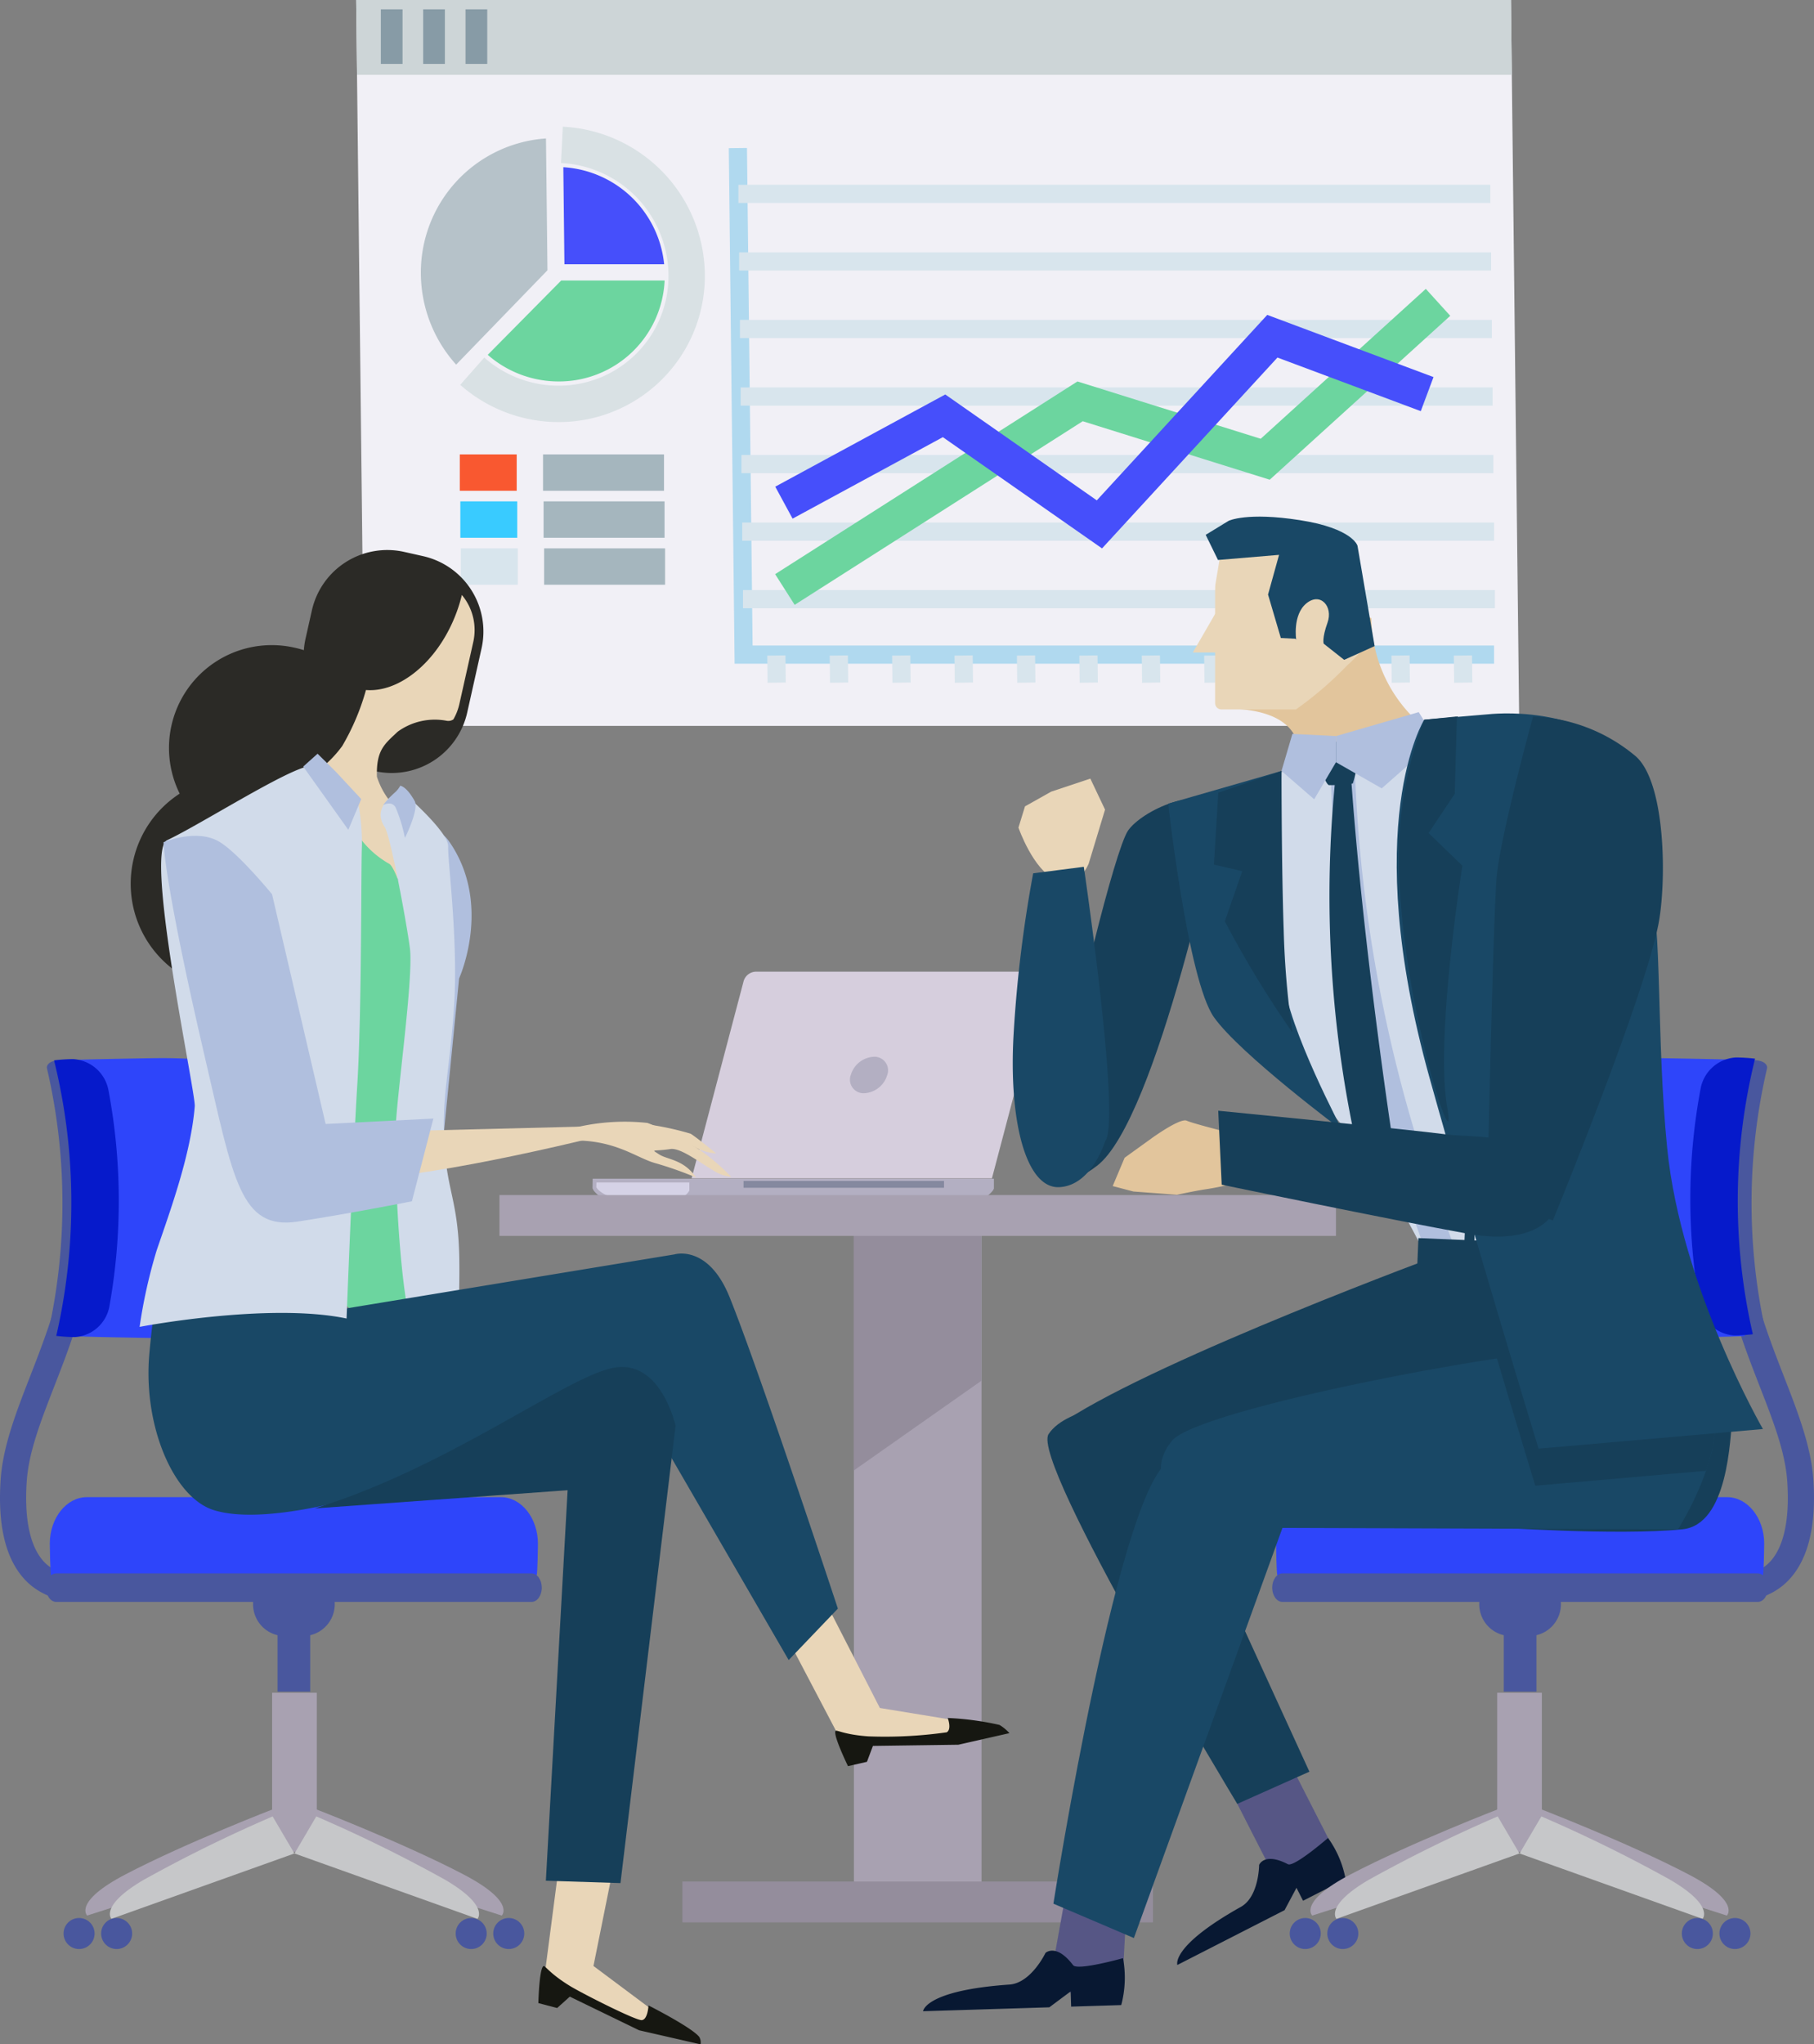 <svg xmlns="http://www.w3.org/2000/svg" width="152.1" height="171.355" viewBox="0 0 152.1 171.355">
  <rect x="0" y="0" width="152.1" height="171.355" fill="#808080" stroke="none"/>
  <g id="Grupo_1368" data-name="Grupo 1368" transform="translate(0)">
    <g id="Grupo_1346" data-name="Grupo 1346" transform="translate(49.681 81.445)">
      <path id="Trazado_2659" data-name="Trazado 2659" d="M2367.668,2340.65c0-.009-.01-.018-.014-.026l.014-.812h33.642v.812a.042.042,0,0,1,0,.026l-.086.152a2.21,2.21,0,0,1-2.1.831h-29.277a2.211,2.211,0,0,1-2.1-.831Z" transform="translate(-2367.654 -2322.461)" fill="#b3afc2"/>
      <path id="Trazado_2660" data-name="Trazado 2660" d="M2375.967,2340.979s.006.014,0,.022l-.082.123a1.366,1.366,0,0,1-.493.415h-5.115a2.33,2.33,0,0,1-2.016-.672l-.082-.123a.251.251,0,0,1-.014-.021l.008-.4h7.794Z" transform="translate(-2367.846 -2322.652)" fill="#d5d2e6"/>
      <g id="Grupo_1344" data-name="Grupo 1344" transform="translate(12.663 17.539)">
        <rect id="Rectángulo_2252" data-name="Rectángulo 2252" width="16.811" height="0.574" fill="#85899f"/>
      </g>
      <g id="Grupo_1345" data-name="Grupo 1345" transform="translate(8.308 0)">
        <path id="Trazado_2661" data-name="Trazado 2661" d="M2380.952,2329.362l4.363-16.532a1.1,1.1,0,0,1,1-.789h23.6a.587.587,0,0,1,.581.789l-4.361,16.532Z" transform="translate(-2380.952 -2312.041)" fill="#d6cedd"/>
        <path id="Trazado_2662" data-name="Trazado 2662" d="M2402.283,2324.984a1.138,1.138,0,0,0,1.125,1.528,2.127,2.127,0,0,0,1.932-1.528,1.138,1.138,0,0,0-1.126-1.528A2.126,2.126,0,0,0,2402.283,2324.984Z" transform="translate(-2388.936 -2316.324)" fill="#b3afc2"/>
      </g>
    </g>
    <g id="Grupo_1358" data-name="Grupo 1358" transform="translate(29.864 0)">
      <g id="Grupo_1348" data-name="Grupo 1348">
        <path id="Trazado_2663" data-name="Trazado 2663" d="M4832.407,1145.152h-96.828l.689,60.843H4833.1Z" transform="translate(-4735.579 -1145.152)" fill="#f1f0f6"/>
        <path id="Trazado_2664" data-name="Trazado 2664" d="M4832.478,1151.423H4735.65l-.071-6.271h96.828Z" transform="translate(-4735.579 -1145.152)" fill="#cdd5d7"/>
        <line id="Línea_145" data-name="Línea 145" x2="1.821" transform="translate(2.068 3.07)" fill="none" stroke="#879ba6" stroke-width="4.574"/>
        <line id="Línea_146" data-name="Línea 146" x2="1.821" transform="translate(5.618 3.07)" fill="none" stroke="#879ba6" stroke-width="4.574"/>
        <line id="Línea_147" data-name="Línea 147" x2="1.822" transform="translate(9.169 3.07)" fill="none" stroke="#879ba6" stroke-width="4.574"/>
      </g>
      <g id="Grupo_1357" data-name="Grupo 1357" transform="translate(5.429 11.601)">
        <path id="Trazado_2665" data-name="Trazado 2665" d="M4867.144,1214.04h-62.925l-.48-42.46" transform="translate(-4777.162 -1170.771)" fill="none" stroke="#b0d9ef" stroke-miterlimit="10" stroke-width="1.525"/>
        <g id="Grupo_1351" data-name="Grupo 1351" transform="translate(0)">
          <path id="Trazado_2666" data-name="Trazado 2666" d="M4765.028,1203.687a9.02,9.02,0,0,1-5.953-2.231l6.157-6.228h8.673a8.866,8.866,0,0,1-8.877,8.459Z" transform="translate(-4753.471 -1183.315)" fill="#6cd59f"/>
          <g id="Grupo_1349" data-name="Grupo 1349" transform="translate(11.94 2.414)">
            <path id="Trazado_2667" data-name="Trazado 2667" d="M4772.661,1183.131l-.093-8.133a9.054,9.054,0,0,1,8.454,8.133Z" transform="translate(-4772.568 -1174.998)" fill="#464ffb"/>
          </g>
          <path id="Trazado_2668" data-name="Trazado 2668" d="M4763.824,1171.011a11.013,11.013,0,0,1,10.46,10.849,10.715,10.715,0,0,1-10.739,10.861,10.936,10.936,0,0,1-7.239-2.738" transform="translate(-4752.002 -1170.47)" fill="none" stroke="#d9e1e4" stroke-width="3.049"/>
          <g id="Grupo_1350" data-name="Grupo 1350">
            <path id="Trazado_2669" data-name="Trazado 2669" d="M4751.041,1188.628a10.916,10.916,0,0,1-2.353-6.632,10.377,10.377,0,0,1,9.041-10.479l.115,10.084Z" transform="translate(-4747.96 -1170.738)" fill="#b6c2c9"/>
            <path id="Trazado_2670" data-name="Trazado 2670" d="M4756.189,1171.462l.1,9.07-5.915,6.11a10.288,10.288,0,0,1-1.784-5.658,9.6,9.6,0,0,1,2.614-6.765,9.476,9.476,0,0,1,4.981-2.757m1.439-1.6a11.263,11.263,0,0,0-10.489,11.39,11.5,11.5,0,0,0,2.958,7.568l7.656-7.907-.125-11.052Z" transform="translate(-4747.139 -1169.858)" fill="#b6c2c9"/>
          </g>
        </g>
        <g id="Grupo_1352" data-name="Grupo 1352" transform="translate(3.26 28.012)">
          <line id="Línea_148" data-name="Línea 148" x2="4.772" fill="none" stroke="#f95830" stroke-width="3.049"/>
          <line id="Línea_149" data-name="Línea 149" x1="10.143" transform="translate(6.98)" fill="none" stroke="#a5b6be" stroke-width="3.049"/>
          <line id="Línea_150" data-name="Línea 150" x2="4.772" transform="translate(0.045 3.937)" fill="none" stroke="#39cbff" stroke-width="3.049"/>
          <line id="Línea_151" data-name="Línea 151" x1="10.143" transform="translate(7.025 3.937)" fill="none" stroke="#a5b6be" stroke-width="3.049"/>
          <line id="Línea_152" data-name="Línea 152" x2="4.772" transform="translate(0.089 7.875)" fill="none" stroke="#d8e5ed" stroke-width="3.049"/>
          <line id="Línea_153" data-name="Línea 153" x1="10.143" transform="translate(7.069 7.875)" fill="none" stroke="#a5b6be" stroke-width="3.049"/>
        </g>
        <g id="Grupo_1353" data-name="Grupo 1353" transform="translate(26.62 4.65)">
          <line id="Línea_154" data-name="Línea 154" x2="63.048" fill="none" stroke="#d8e5ed" stroke-miterlimit="10" stroke-width="1.525"/>
          <line id="Línea_155" data-name="Línea 155" x2="63.048" transform="translate(0.064 5.662)" fill="none" stroke="#d8e5ed" stroke-miterlimit="10" stroke-width="1.525"/>
          <line id="Línea_156" data-name="Línea 156" x2="63.048" transform="translate(0.128 11.324)" fill="none" stroke="#d8e5ed" stroke-miterlimit="10" stroke-width="1.525"/>
          <line id="Línea_157" data-name="Línea 157" x2="63.048" transform="translate(0.192 16.985)" fill="none" stroke="#d8e5ed" stroke-miterlimit="10" stroke-width="1.525"/>
          <line id="Línea_158" data-name="Línea 158" x2="63.048" transform="translate(0.256 22.646)" fill="none" stroke="#d8e5ed" stroke-miterlimit="10" stroke-width="1.525"/>
          <line id="Línea_159" data-name="Línea 159" x2="63.048" transform="translate(0.32 28.309)" fill="none" stroke="#d8e5ed" stroke-miterlimit="10" stroke-width="1.525"/>
          <line id="Línea_160" data-name="Línea 160" x2="63.048" transform="translate(0.385 33.97)" fill="none" stroke="#d8e5ed" stroke-miterlimit="10" stroke-width="1.525"/>
        </g>
        <g id="Grupo_1356" data-name="Grupo 1356" transform="translate(29.804 43.343)">
          <g id="Grupo_1354" data-name="Grupo 1354">
            <line id="Línea_161" data-name="Línea 161" x2="0.026" y2="2.276" transform="translate(31.4)" fill="none" stroke="#d8e5ed" stroke-miterlimit="10" stroke-width="1.525"/>
            <line id="Línea_162" data-name="Línea 162" x2="0.026" y2="2.276" transform="translate(26.166)" fill="none" stroke="#d8e5ed" stroke-miterlimit="10" stroke-width="1.525"/>
            <line id="Línea_163" data-name="Línea 163" x2="0.026" y2="2.276" transform="translate(20.932)" fill="none" stroke="#d8e5ed" stroke-miterlimit="10" stroke-width="1.525"/>
            <line id="Línea_164" data-name="Línea 164" x2="0.026" y2="2.276" transform="translate(15.7)" fill="none" stroke="#d8e5ed" stroke-miterlimit="10" stroke-width="1.525"/>
            <line id="Línea_165" data-name="Línea 165" x2="0.026" y2="2.276" transform="translate(10.467)" fill="none" stroke="#d8e5ed" stroke-miterlimit="10" stroke-width="1.525"/>
            <line id="Línea_166" data-name="Línea 166" x2="0.026" y2="2.276" transform="translate(5.234)" fill="none" stroke="#d8e5ed" stroke-miterlimit="10" stroke-width="1.525"/>
            <line id="Línea_167" data-name="Línea 167" x2="0.026" y2="2.276" fill="none" stroke="#d8e5ed" stroke-miterlimit="10" stroke-width="1.525"/>
          </g>
          <g id="Grupo_1355" data-name="Grupo 1355" transform="translate(36.631)">
            <line id="Línea_168" data-name="Línea 168" x2="0.026" y2="2.276" transform="translate(20.934)" fill="none" stroke="#d8e5ed" stroke-miterlimit="10" stroke-width="1.525"/>
            <line id="Línea_169" data-name="Línea 169" x2="0.026" y2="2.276" transform="translate(15.701)" fill="none" stroke="#d8e5ed" stroke-miterlimit="10" stroke-width="1.525"/>
            <line id="Línea_170" data-name="Línea 170" x2="0.025" y2="2.276" transform="translate(10.468)" fill="none" stroke="#d8e5ed" stroke-miterlimit="10" stroke-width="1.525"/>
            <line id="Línea_171" data-name="Línea 171" x2="0.026" y2="2.276" transform="translate(5.233)" fill="none" stroke="#d8e5ed" stroke-miterlimit="10" stroke-width="1.525"/>
            <line id="Línea_172" data-name="Línea 172" x2="0.026" y2="2.276" fill="none" stroke="#d8e5ed" stroke-miterlimit="10" stroke-width="1.525"/>
          </g>
        </g>
        <path id="Trazado_2671" data-name="Trazado 2671" d="M4812.134,1223.19l24.751-15.771,15.523,4.853,14.49-13.151" transform="translate(-4781.615 -1185.38)" fill="none" stroke="#6cd59f" stroke-miterlimit="10" stroke-width="3.049"/>
        <path id="Trazado_2672" data-name="Trazado 2672" d="M4811.958,1219.118l13.427-7.279,13.027,9.1,14.5-15.771,12.979,4.852" transform="translate(-4781.521 -1188.587)" fill="none" stroke="#464ffb" stroke-miterlimit="10" stroke-width="3.049"/>
      </g>
    </g>
    <g id="Grupo_1324" data-name="Grupo 1324" transform="translate(87.825 117.894)">
      <rect id="Rectángulo_2242" data-name="Rectángulo 2242" width="5.481" height="8.352" transform="translate(15.445 32.37) rotate(-27.04)" fill="#565685"/>
      <path id="Trazado_2576" data-name="Trazado 2576" d="M2448.036,2372.213l13.635,29.77-6.048,2.7s-17.358-28.647-15.822-30.995S2447.246,2370.662,2448.036,2372.213Z" transform="translate(-2439.705 -2371.377)" fill="#163f59"/>
      <path id="Trazado_2577" data-name="Trazado 2577" d="M2471.237,2432.695l-3.563,1.819-.553-1.084-1,1.874-8.987,4.592s-.6-1.553,5.327-4.871c1.522-.851,1.528-3.515,1.528-3.515s.419-1.092,2.413-.06c.517.271,3.365-2.2,3.365-2.2A8.523,8.523,0,0,1,2471.237,2432.695Z" transform="translate(-2446.239 -2393.089)" fill="#081832"/>
    </g>
    <g id="Grupo_1325" data-name="Grupo 1325" transform="translate(0 96.692)">
      <path id="Trazado_2578" data-name="Trazado 2578" d="M2305.437,2374.93a5.747,5.747,0,0,1-3.792-1.37c-1.906-1.658-2.731-4.606-2.454-8.76.188-2.805,1.292-5.646,2.461-8.653,1.966-5.057,4.2-10.789,3.03-18.37l2.167-.333c1.254,8.16-1.192,14.448-3.155,19.5-1.154,2.969-2.152,5.534-2.315,8-.227,3.368.357,5.769,1.684,6.943a3.634,3.634,0,0,0,2.9.815l.439,2.148A5.239,5.239,0,0,1,2305.437,2374.93Z" transform="translate(-2299.139 -2337.444)" fill="#49579e"/>
    </g>
    <g id="Grupo_1328" data-name="Grupo 1328" transform="translate(5.326 141.883)">
      <g id="Grupo_1326" data-name="Grupo 1326" transform="translate(1.834 9.681)">
        <path id="Trazado_2579" data-name="Trazado 2579" d="M2326.538,2425.268l2.134,3.254-17.924,5.742s-1.2-1.145,3.2-3.445C2319.071,2428.14,2326.538,2425.268,2326.538,2425.268Z" transform="translate(-2310.599 -2425.268)" fill="#a8a1b1"/>
        <path id="Trazado_2580" data-name="Trazado 2580" d="M2339.922,2425.268l-2.133,3.254,17.923,5.742s1.2-1.145-3.2-3.445C2347.389,2428.14,2339.922,2425.268,2339.922,2425.268Z" transform="translate(-2320.801 -2425.268)" fill="#a8a1b1"/>
      </g>
      <rect id="Rectángulo_2243" data-name="Rectángulo 2243" width="3.746" height="13.335" transform="translate(17.491)" fill="#a8a1b1"/>
      <g id="Grupo_1327" data-name="Grupo 1327" transform="translate(3.889 10.367)">
        <path id="Trazado_2581" data-name="Trazado 2581" d="M2327.531,2426.365l1.827,3.106-15.344,5.48s-1.024-1.094,2.74-3.29A119.813,119.813,0,0,1,2327.531,2426.365Z" transform="translate(-2313.887 -2426.365)" fill="#c6c7c9"/>
        <path id="Trazado_2582" data-name="Trazado 2582" d="M2340.489,2426.365l-1.826,3.106,15.344,5.48s1.024-1.094-2.74-3.29A119.865,119.865,0,0,0,2340.489,2426.365Z" transform="translate(-2323.184 -2426.365)" fill="#c6c7c9"/>
      </g>
      <path id="Trazado_2583" data-name="Trazado 2583" d="M2315.309,2441.294a1.3,1.3,0,1,1-1.3-1.3A1.3,1.3,0,0,1,2315.309,2441.294Z" transform="translate(-2309.555 -2421.112)" fill="#49579e"/>
      <path id="Trazado_2584" data-name="Trazado 2584" d="M2362.891,2441.294a1.3,1.3,0,1,1-1.3-1.3A1.3,1.3,0,0,1,2362.891,2441.294Z" transform="translate(-2327.409 -2421.112)" fill="#49579e"/>
      <path id="Trazado_2585" data-name="Trazado 2585" d="M2310.267,2441.294a1.3,1.3,0,1,1-1.3-1.3A1.3,1.3,0,0,1,2310.267,2441.294Z" transform="translate(-2307.663 -2421.112)" fill="#49579e"/>
      <path id="Trazado_2586" data-name="Trazado 2586" d="M2367.932,2441.294a1.3,1.3,0,1,1-1.3-1.3A1.3,1.3,0,0,1,2367.932,2441.294Z" transform="translate(-2329.3 -2421.112)" fill="#49579e"/>
    </g>
    <rect id="Rectángulo_2244" data-name="Rectángulo 2244" width="2.74" height="4.794" transform="translate(23.272 136.997)" fill="#49579e"/>
    <path id="Trazado_2587" data-name="Trazado 2587" d="M2339.948,2396.292a2.67,2.67,0,0,1-2.671,2.67h-1.508a2.669,2.669,0,0,1-2.671-2.67h0a2.671,2.671,0,0,1,2.671-2.672h1.508a2.672,2.672,0,0,1,2.671,2.672Z" transform="translate(-2311.88 -2261.829)" fill="#49579e"/>
    <path id="Trazado_2588" data-name="Trazado 2588" d="M2346.651,2390.067c.066-.317.1-2.289.1-2.626,0-2.158-1.394-3.907-3.114-3.907h-34.7c-1.72,0-3.115,1.749-3.115,3.907,0,.337.038,2.309.1,2.626Z" transform="translate(-2301.647 -2258.045)" fill="#2e45fa"/>
    <path id="Trazado_2589" data-name="Trazado 2589" d="M2305.313,2394.963c0,.66.386,1.193.861,1.193h39.846c.478,0,.863-.533.863-1.193h0c0-.659-.385-1.2-.863-1.2h-39.846c-.475,0-.861.536-.861,1.2Z" transform="translate(-2301.455 -2261.885)" fill="#49579e"/>
    <path id="Trazado_2590" data-name="Trazado 2590" d="M2308.324,2347.929c.855.064,6.294.158,7.233.169,5.952.075,11.083-1.042,11.367-2.511a50.8,50.8,0,0,0,.153-18.44c-.251-1.466-5.459-2.583-11.537-2.508-.958.012-6.508.11-7.38.172A49.893,49.893,0,0,1,2308.324,2347.929Z" transform="translate(-2302.523 -2235.946)" fill="#2e45fa"/>
    <path id="Trazado_2591" data-name="Trazado 2591" d="M2306.481,2324.916c-.666.008-1.132.323-1.038.707a49.789,49.789,0,0,1,.186,21.709c-.082.385.377.7,1.03.7h0c.651.01,1.256-.294,1.338-.679a49.928,49.928,0,0,0-.142-21.761c-.092-.386-.706-.688-1.374-.68Z" transform="translate(-2301.5 -2236.051)" fill="#49579e"/>
    <path id="Trazado_2592" data-name="Trazado 2592" d="M2306.577,2347.969a14.2,14.2,0,0,0,1.562.1,3.139,3.139,0,0,0,2.892-2.571,50.057,50.057,0,0,0-.085-18.159,3.2,3.2,0,0,0-2.962-2.57,15.356,15.356,0,0,0-1.591.105A49.841,49.841,0,0,1,2306.577,2347.969Z" transform="translate(-2301.86 -2235.997)" fill="#061acb"/>
    <g id="Grupo_1331" data-name="Grupo 1331" transform="translate(144.047 96.692)">
      <path id="Trazado_2593" data-name="Trazado 2593" d="M2531.443,2374.93a5.747,5.747,0,0,0,3.793-1.37c1.9-1.658,2.73-4.606,2.454-8.76-.187-2.805-1.29-5.646-2.46-8.653-1.967-5.057-4.2-10.789-3.031-18.37l-2.165-.333c-1.257,8.16,1.188,14.448,3.152,19.5,1.155,2.969,2.152,5.534,2.316,8,.227,3.368-.356,5.769-1.682,6.943a3.642,3.642,0,0,1-2.9.815l-.439,2.148A5.216,5.216,0,0,0,2531.443,2374.93Z" transform="translate(-2529.69 -2337.444)" fill="#49579e"/>
    </g>
    <g id="Grupo_1332" data-name="Grupo 1332" transform="translate(128.886 96.692)">
      <path id="Trazado_2594" data-name="Trazado 2594" d="M2507.178,2374.93a5.749,5.749,0,0,0,3.793-1.37c1.905-1.658,2.731-4.606,2.452-8.76-.186-2.805-1.29-5.646-2.461-8.653-1.965-5.057-4.2-10.789-3.029-18.37l-2.167-.333c-1.255,8.16,1.189,14.448,3.153,19.5,1.155,2.969,2.153,5.534,2.316,8,.226,3.368-.357,5.769-1.684,6.943a3.637,3.637,0,0,1-2.9.815l-.439,2.148A5.2,5.2,0,0,0,2507.178,2374.93Z" transform="translate(-2505.424 -2337.444)" fill="#49579e"/>
    </g>
    <g id="Grupo_1335" data-name="Grupo 1335" transform="translate(108.141 141.883)">
      <g id="Grupo_1333" data-name="Grupo 1333" transform="translate(1.738 9.681)">
        <path id="Trazado_2595" data-name="Trazado 2595" d="M2504.324,2425.268l-2.134,3.254,17.925,5.742s1.2-1.145-3.2-3.445C2511.794,2428.14,2504.324,2425.268,2504.324,2425.268Z" transform="translate(-2485.203 -2425.268)" fill="#a8a1b1"/>
        <path id="Trazado_2596" data-name="Trazado 2596" d="M2490.941,2425.268l2.134,3.254-17.924,5.742s-1.2-1.145,3.2-3.445C2483.473,2428.14,2490.941,2425.268,2490.941,2425.268Z" transform="translate(-2475.002 -2425.268)" fill="#a8a1b1"/>
      </g>
      <rect id="Rectángulo_2245" data-name="Rectángulo 2245" width="3.744" height="13.335" transform="translate(17.396)" fill="#a8a1b1"/>
      <g id="Grupo_1334" data-name="Grupo 1334" transform="translate(3.793 10.367)">
        <path id="Trazado_2597" data-name="Trazado 2597" d="M2504.894,2426.365l-1.827,3.106,15.344,5.48s1.023-1.094-2.741-3.29A119.916,119.916,0,0,0,2504.894,2426.365Z" transform="translate(-2487.588 -2426.365)" fill="#c6c7c9"/>
        <path id="Trazado_2598" data-name="Trazado 2598" d="M2491.936,2426.365l1.825,3.106-15.343,5.48s-1.026-1.094,2.739-3.29A119.959,119.959,0,0,1,2491.936,2426.365Z" transform="translate(-2478.291 -2426.365)" fill="#c6c7c9"/>
      </g>
      <path id="Trazado_2599" data-name="Trazado 2599" d="M2524.844,2441.294a1.3,1.3,0,1,0,1.3-1.3A1.3,1.3,0,0,0,2524.844,2441.294Z" transform="translate(-2491.966 -2421.112)" fill="#49579e"/>
      <path id="Trazado_2600" data-name="Trazado 2600" d="M2477.264,2441.294a1.3,1.3,0,1,0,1.3-1.3A1.3,1.3,0,0,0,2477.264,2441.294Z" transform="translate(-2474.113 -2421.112)" fill="#49579e"/>
      <path id="Trazado_2601" data-name="Trazado 2601" d="M2529.888,2441.294a1.3,1.3,0,1,0,1.3-1.3A1.3,1.3,0,0,0,2529.888,2441.294Z" transform="translate(-2493.858 -2421.112)" fill="#49579e"/>
      <path id="Trazado_2602" data-name="Trazado 2602" d="M2472.221,2441.294a1.3,1.3,0,1,0,1.3-1.3A1.3,1.3,0,0,0,2472.221,2441.294Z" transform="translate(-2472.221 -2421.112)" fill="#49579e"/>
    </g>
    <rect id="Rectángulo_2246" data-name="Rectángulo 2246" width="2.74" height="4.794" transform="translate(126.087 136.997)" fill="#49579e"/>
    <path id="Trazado_2603" data-name="Trazado 2603" d="M2497.656,2396.292a2.669,2.669,0,0,0,2.669,2.67h1.508a2.67,2.67,0,0,0,2.672-2.67h0a2.672,2.672,0,0,0-2.672-2.672h-1.508a2.671,2.671,0,0,0-2.669,2.672Z" transform="translate(-2373.624 -2261.829)" fill="#49579e"/>
    <path id="Trazado_2604" data-name="Trazado 2604" d="M2470.486,2390.067c-.065-.317-.1-2.289-.1-2.626,0-2.158,1.394-3.907,3.114-3.907h34.7c1.72,0,3.115,1.749,3.115,3.907,0,.337-.039,2.309-.1,2.626Z" transform="translate(-2363.39 -2258.045)" fill="#2e45fa"/>
    <path id="Trazado_2605" data-name="Trazado 2605" d="M2511.439,2394.963c0,.66-.386,1.193-.862,1.193h-39.847c-.475,0-.863-.533-.863-1.193h0c0-.659.387-1.2.863-1.2h39.847c.475,0,.862.536.862,1.2Z" transform="translate(-2363.197 -2261.885)" fill="#49579e"/>
    <path id="Trazado_2606" data-name="Trazado 2606" d="M2521.572,2347.929c-.857.064-6.3.158-7.234.169-5.953.075-11.083-1.042-11.366-2.511a50.838,50.838,0,0,1-.156-18.44c.254-1.466,5.46-2.583,11.54-2.508.955.012,6.507.11,7.38.172A49.841,49.841,0,0,0,2521.572,2347.929Z" transform="translate(-2375.271 -2235.946)" fill="#2e45fa"/>
    <path id="Trazado_2607" data-name="Trazado 2607" d="M2533.015,2324.916c.666.008,1.131.323,1.04.707a49.8,49.8,0,0,0-.187,21.709c.082.385-.377.7-1.03.7h0c-.655.01-1.256-.294-1.339-.679a49.9,49.9,0,0,1,.143-21.761c.089-.386.705-.688,1.373-.68Z" transform="translate(-2385.898 -2236.051)" fill="#49579e"/>
    <path id="Trazado_2608" data-name="Trazado 2608" d="M2531.223,2347.749a14.682,14.682,0,0,1-1.562.1,3.134,3.134,0,0,1-2.891-2.571,50.045,50.045,0,0,1,.081-18.161,3.2,3.2,0,0,1,2.964-2.569,15.9,15.9,0,0,1,1.593.1A49.841,49.841,0,0,0,2531.223,2347.749Z" transform="translate(-2384.25 -2235.914)" fill="#061acb"/>
    <g id="Grupo_1338" data-name="Grupo 1338" transform="translate(41.878 100.169)">
      <rect id="Rectángulo_2247" data-name="Rectángulo 2247" width="10.703" height="58.907" transform="translate(29.719 1.984)" fill="#a8a1b1"/>
      <path id="Trazado_2609" data-name="Trazado 2609" d="M2413.731,2367.279v-21.1h10.7v13.579Z" transform="translate(-2384.012 -2344.2)" fill="#948d9c"/>
      <rect id="Rectángulo_2248" data-name="Rectángulo 2248" width="70.141" height="3.422" transform="translate(0)" fill="#a8a1b1"/>
      <rect id="Rectángulo_2249" data-name="Rectángulo 2249" width="39.454" height="3.424" transform="translate(15.343 57.537)" fill="#948d9c"/>
    </g>
    <g id="Grupo_1340" data-name="Grupo 1340" transform="translate(77.4 43.301)">
      <path id="Trazado_2610" data-name="Trazado 2610" d="M2507.29,2334.348s3.544,10.924,5.845,14.248c1.645,2.376,3.1,7.305,2.922,9.5s-.385,9.3-4.2,9.679c-5.479.549-15.89-.182-15.89-.182s-6.026-15.525-5.844-17.535,1.465-4.41,1.737-5.4-1.555-4.828-1.555-4.828Z" transform="translate(-2448.195 -2282.891)" fill="#163f59"/>
      <g id="Grupo_1339" data-name="Grupo 1339" transform="translate(10.95 61.764)">
        <path id="Trazado_2611" data-name="Trazado 2611" d="M2476.817,2362.639l-29.307,15.273s-10.146-10.341-5.946-13.08c8.13-5.3,31.693-13.987,31.693-13.987Z" transform="translate(-2440.545 -2350.845)" fill="#163f59"/>
      </g>
      <path id="Trazado_2612" data-name="Trazado 2612" d="M2446.4,2436.8l-.428,7.9-6.179-.2,1.616-8.965Z" transform="translate(-2429.311 -2320.854)" fill="#565685"/>
      <path id="Trazado_2613" data-name="Trazado 2613" d="M2498.293,2378.632l-38.739-.134s-7.109-3.153-3.674-7.3c2.2-2.654,29-7.822,36.75-7.912C2508.338,2363.105,2498.293,2378.632,2498.293,2378.632Z" transform="translate(-2434.998 -2293.75)" fill="#194866"/>
      <path id="Trazado_2614" data-name="Trazado 2614" d="M2460,2383.333l-12.746,35.173-6.748-2.88s5.661-36.17,9.992-37.225S2460.294,2382.093,2460,2383.333Z" transform="translate(-2429.58 -2299.363)" fill="#194866"/>
      <path id="Trazado_2615" data-name="Trazado 2615" d="M2439.633,2448.936l-4.2.13-.04-1.277-1.788,1.334-10.588.329s.129-1.74,7.239-2.235c1.826-.126,3.025-2.651,3.025-2.651s.887-.849,2.315,1.024c.373.486,4.186-.587,4.186-.587A8.936,8.936,0,0,1,2439.633,2448.936Z" transform="translate(-2423.02 -2324.174)" fill="#081832"/>
      <path id="Trazado_2616" data-name="Trazado 2616" d="M2500.009,2364.264c1.85,6.2,3.229,10.715,3.229,10.715l14.316-1.251c1.561-4.533,1.8-10.554-8.015-10.438A83.17,83.17,0,0,0,2500.009,2364.264Z" transform="translate(-2451.907 -2293.75)" fill="#163f59"/>
      <path id="Trazado_2617" data-name="Trazado 2617" d="M2441.708,2294.258l1.37-4.52-1.233-2.6-3.287,1.095-2.193,1.232-.548,1.781s1.233,3.564,3.149,4.385S2441.708,2294.258,2441.708,2294.258Z" transform="translate(-2427.822 -2265.177)" fill="#e9d6b8"/>
      <path id="Trazado_2618" data-name="Trazado 2618" d="M2475.9,2265.56a11.94,11.94,0,0,0,3.563,8.354c3.7,3.426-10,4.932-10,4.932s2.419-5.3-4.979-5.706C2460.543,2272.921,2474.252,2264.19,2475.9,2265.56Z" transform="translate(-2438.311 -2257.028)" fill="#e2c59c"/>
      <path id="Trazado_2619" data-name="Trazado 2619" d="M2454.727,2290.892s-5.342,25.89-10.412,29.726c-4.945,3.745-3.151-2.463-2.6-7.259s4.109-19.18,5.2-20.823S2453.084,2288.425,2454.727,2290.892Z" transform="translate(-2429.745 -2266.195)" fill="#163f59"/>
      <path id="Trazado_2620" data-name="Trazado 2620" d="M2484.772,2281.058a98.159,98.159,0,0,0-13.015,1.781c-6.368,1.34-12.634,3.546-13.517,4.429-1.827,1.827,1.278,14.795,8.767,22.1a53.626,53.626,0,0,1,10.777,14.611s21.188,2.009,22.468,1.282c-1.987,1.133-2.764-12.1-3.289-12.973-1.643-2.738-7.671-21-6.574-24.657S2488.424,2280.146,2484.772,2281.058Z" transform="translate(-2436.043 -2262.845)" fill="#d1dbea"/>
      <path id="Trazado_2621" data-name="Trazado 2621" d="M2470.529,2316.248s-4.566-8.584-4.932-12.6-.183-17.535-.183-17.535l-9.5,2.739s1.644,14.8,3.835,17.9S2470.529,2316.248,2470.529,2316.248Z" transform="translate(-2435.363 -2264.792)" fill="#194866"/>
      <path id="Trazado_2622" data-name="Trazado 2622" d="M2468.631,2308.029a73.037,73.037,0,0,1-.73-8.586c-.184-5.3-.184-13.333-.184-13.333l-5.3,1.825-.366,6.028,2.375.548-1.461,4.2A85.734,85.734,0,0,0,2468.631,2308.029Z" transform="translate(-2437.666 -2264.792)" fill="#163f59"/>
      <path id="Trazado_2623" data-name="Trazado 2623" d="M2488.2,2325.223q-1.085.5-2.168.993a123.923,123.923,0,0,1-8.4-43.107q1.015.038,2.029.074A120.961,120.961,0,0,0,2488.2,2325.223Z" transform="translate(-2443.509 -2263.666)" fill="#b0bfde"/>
      <rect id="Rectángulo_2250" data-name="Rectángulo 2250" width="2.191" height="22.003" transform="translate(41.44 62.663) rotate(-87.598)" fill="#163f59"/>
      <rect id="Rectángulo_2251" data-name="Rectángulo 2251" width="3.654" height="0.828" transform="matrix(0.042, -0.999, 0.999, 0.042, 45.27, 63.611)" fill="#163f59"/>
      <path id="Trazado_2624" data-name="Trazado 2624" d="M2507.586,2352.32l-.828-.034.154-3.652.826.036Z" transform="translate(-2454.439 -2288.252)" fill="#163f59"/>
      <path id="Trazado_2625" data-name="Trazado 2625" d="M2522.547,2352.949l-.829-.036.153-3.651.828.036Z" transform="translate(-2460.052 -2288.487)" fill="#163f59"/>
      <path id="Trazado_2626" data-name="Trazado 2626" d="M2442.791,2321.987s-1.1,3.7-3.837,3.835-4.246-5.343-3.836-12.741a108.054,108.054,0,0,1,1.645-13.563l4.246-.548S2444.161,2320.343,2442.791,2321.987Z" transform="translate(-2427.534 -2269.617)" fill="#194866"/>
      <path id="Trazado_2627" data-name="Trazado 2627" d="M2473.117,2257.013c-1.506-3.015-8.368-5.683-9.482-3.99a6.405,6.405,0,0,0-.958,2.176c-.139.843-.28,1.676-.417,2.493a2.516,2.516,0,0,0-.044.564.235.235,0,0,0-.009.041v9.516a.529.529,0,0,0,.529.53h6.252a30.249,30.249,0,0,0,4.284-3.684,12.915,12.915,0,0,0,1.749-1.9C2475.446,2261.946,2474.469,2259.716,2473.117,2257.013Z" transform="translate(-2437.723 -2252.18)" fill="#e9d6b8"/>
      <path id="Trazado_2628" data-name="Trazado 2628" d="M2463.736,2257.7l2.257,3.912,2.258,3.91h-9.032l2.259-3.91Z" transform="translate(-2436.602 -2254.131)" fill="#e9d6b8"/>
      <path id="Trazado_2629" data-name="Trazado 2629" d="M2475.11,2262.845l-1.436-8.411s-.377-1.449-4.829-2.146-5.974.055-5.974.055l-1.925,1.176,1.031,2.107,5.12-.429-.924,3.326,1.073,3.643,1.234.066.054.088s-.322-2.094.856-3.059,2.255.269,1.772,1.612-.323,1.769-.323,1.769l1.717,1.355Z" transform="translate(-2437.251 -2251.99)" fill="#194866"/>
      <path id="Trazado_2630" data-name="Trazado 2630" d="M2477.512,2282.089l-1.278,2.146s.5,1.46.777,1.554a12.215,12.215,0,0,0,2.009-.137,12.463,12.463,0,0,0,.412-1.873C2479.476,2283.138,2477.512,2282.089,2477.512,2282.089Z" transform="translate(-2442.986 -2263.283)" fill="#163f59"/>
      <path id="Trazado_2631" data-name="Trazado 2631" d="M2475.685,2281.323v2.191l-1.828,3.107-2.74-2.375.914-3.106Z" transform="translate(-2441.066 -2262.927)" fill="#b0bfde"/>
      <path id="Trazado_2632" data-name="Trazado 2632" d="M2485.367,2278.218l1.463,2.374-4.567,4.018-3.835-2.192v-2.19Z" transform="translate(-2443.809 -2261.831)" fill="#b0bfde"/>
      <path id="Trazado_2633" data-name="Trazado 2633" d="M2494.271,2278.463l-5.388.458s-5.479,8.765.457,30.047c3.765,13.491,9.132,31.052,9.132,31.052l18.813-1.645s-6.869-11.886-8.03-23.562c-.923-9.272-.4-18.96-1.469-21.921-1.333-3.709.831-7.432-.638-9.5C2503.192,2277.829,2495.6,2278.333,2494.271,2278.463Z" transform="translate(-2446.867 -2261.896)" fill="#194866"/>
      <path id="Trazado_2634" data-name="Trazado 2634" d="M2479.348,2286.283l-1.253.189a97.768,97.768,0,0,0,1.981,32.19,4.863,4.863,0,0,0,1.737,2.511l1.28-2.5S2480.384,2301.443,2479.348,2286.283Z" transform="translate(-2443.492 -2264.857)" fill="#163f59"/>
      <path id="Trazado_2635" data-name="Trazado 2635" d="M2458.594,2338.282a21.281,21.281,0,0,1-2.369.489c-.935.146-2.374.456-2.374.456l-3.652-.273-1.736-.456,1-2.375,2.283-1.644s2.361-1.709,2.921-1.461,3.563,1,3.563,1Z" transform="translate(-2432.566 -2282.384)" fill="#e2c59c"/>
      <path id="Trazado_2636" data-name="Trazado 2636" d="M2490.93,2339.861s-.973,3.3-7.425,2.134-20.587-4.1-20.587-4.1l-.291-6.2s16.154,1.588,19.086,1.98S2491.016,2333.145,2490.93,2339.861Z" transform="translate(-2437.881 -2281.896)" fill="#163f59"/>
      <path id="Trazado_2637" data-name="Trazado 2637" d="M2498.729,2318.945l5.5,2.1s7.537-18.315,8.839-24.755c.7-3.493.662-11.843-1.859-14.126a14.162,14.162,0,0,0-8.637-3.361s-2.764,10.037-3.058,13.508S2498.729,2318.945,2498.729,2318.945Z" transform="translate(-2451.427 -2262.048)" fill="#163f59"/>
      <path id="Trazado_2638" data-name="Trazado 2638" d="M2489,2279.075l2.739-.277-.182,6.485-2.191,3.29,2.831,2.739s-2.283,14.341-1.28,20.184-4.361-10.154-4.018-21.827A31.23,31.23,0,0,1,2489,2279.075Z" transform="translate(-2446.98 -2262.048)" fill="#163f59"/>
    </g>
    <g id="Grupo_1342" data-name="Grupo 1342" transform="translate(11.006 46.101)">
      <path id="Trazado_2639" data-name="Trazado 2639" d="M2355.57,2306.552l-2.156,21.841v1.314l-6.468-.374s1.875-17.439,2.155-18.283a72.368,72.368,0,0,0,.844-9.466c-.093-1.314,2.3-10.123,4.821-6.469C2358.39,2300.365,2355.57,2306.552,2355.57,2306.552Z" transform="translate(-2328.082 -2270.641)" fill="#b0bfde"/>
      <path id="Trazado_2640" data-name="Trazado 2640" d="M2338.914,2279.552a8.619,8.619,0,1,1-6.565-10.116A8.53,8.53,0,0,1,2338.914,2279.552Z" transform="translate(-2318.683 -2261.255)" fill="#2b2a26"/>
      <path id="Trazado_2641" data-name="Trazado 2641" d="M2353.6,2270.1a6.482,6.482,0,0,1-7.74,4.906l-.91-3.36a6.478,6.478,0,0,1-4.905-7.738l.532-2.372a6.48,6.48,0,0,1,7.739-4.906l1.582.356a6.476,6.476,0,0,1,4.905,7.737Z" transform="translate(-2325.433 -2256.472)" fill="#2b2a26"/>
      <path id="Trazado_2642" data-name="Trazado 2642" d="M2353.163,2262.5a12.865,12.865,0,0,1-.553,1.744c-1.549,3.918-4.707,6.449-7.488,6.224a19.651,19.651,0,0,1-1.994,4.7,9.83,9.83,0,0,1-3.115,2.761c-1.093,2.733,7.032,8.787,7.5,8.549.993-.509,2.031-3.982.239-6.02a6.442,6.442,0,0,1-1.712-2.724c-.064-2.257.654-2.736,1.74-3.77a5.3,5.3,0,0,1,4.088-.921.747.747,0,0,0,.584-.113,4.577,4.577,0,0,0,.5-1.279l1.169-5.214A4.579,4.579,0,0,0,2353.163,2262.5Z" transform="translate(-2325.443 -2258.733)" fill="#e9d6b8"/>
      <path id="Trazado_2643" data-name="Trazado 2643" d="M2342.964,2332.8s2.8,2.54,3.591,2.765c1.056.3,4.008-.975,4.008-.975s-.816-13.163-.511-18.377,1.528-6.724,1.386-8.335a17.913,17.913,0,0,0-1.1-5.125c-.618-1.962-1.542-5.2-2.117-5.564a7.969,7.969,0,0,1-2.558-2.3C2345.313,2294.333,2342.964,2332.8,2342.964,2332.8Z" transform="translate(-2326.588 -2270.883)" fill="#6cd59f"/>
      <path id="Trazado_2644" data-name="Trazado 2644" d="M2351.875,2288.666s4.057,3.471,4.006,4.727.886,8.075.475,13.7-.99,7.055-.8,11.122,1.2,4.891,1.26,9.894c.05,3.919-.282,7.408-.282,7.408a3.256,3.256,0,0,1-3.183-.7c-1.454-1.342-2.069-14.931-1.847-18.308s1.472-12.288,1.166-14.6-1.641-9.444-2.11-10.141C2349.382,2290.02,2351.594,2288.876,2351.875,2288.666Z" transform="translate(-2329.309 -2268.551)" fill="#d1dbea"/>
      <path id="Trazado_2645" data-name="Trazado 2645" d="M2351.981,2288.1a1.984,1.984,0,0,1-.421.54,8.434,8.434,0,0,0-1.021,1.087s.721-.419,1.06.2a13.006,13.006,0,0,1,.779,2.546s1.2-2.4.812-3.1C2352.485,2288.112,2351.981,2288.1,2351.981,2288.1Z" transform="translate(-2329.43 -2268.34)" fill="#b0bfde"/>
      <path id="Trazado_2646" data-name="Trazado 2646" d="M2334.529,2297.617a9,9,0,1,1-6.856-10.563A8.911,8.911,0,0,1,2334.529,2297.617Z" transform="translate(-2316.754 -2267.862)" fill="#2b2a26"/>
      <path id="Trazado_2647" data-name="Trazado 2647" d="M2373.831,2427.642l-1.683,12.9,7.275,3.34,4.036.85-7.166-5.35,2.344-11.644Z" transform="translate(-2337.538 -2320.696)" fill="#e9d6b8"/>
      <path id="Trazado_2648" data-name="Trazado 2648" d="M2371.385,2449.544l1.578.413,1.06-.954,5.812,2.821,5.154,1.179a.955.955,0,0,0-.111-.623c-.648-.815-4.256-2.638-4.256-2.638s-.057,1.2-.571,1.231-4.966-2.225-6-2.854c-1.773-1.084-2.1-1.757-2.239-1.672C2371.457,2446.669,2371.385,2449.544,2371.385,2449.544Z" transform="translate(-2337.252 -2327.749)" fill="#161711"/>
      <path id="Trazado_2649" data-name="Trazado 2649" d="M2402.94,2398.109l5.779,11,7.994-.392,3.975-1.1-8.826-1.444-4.821-9.4Z" transform="translate(-2349.092 -2309.112)" fill="#e9d6b8"/>
      <path id="Trazado_2650" data-name="Trazado 2650" d="M2412.3,2417.2l1.589-.364.5-1.332,7.167-.1,4.28-.971a3.623,3.623,0,0,0-.837-.69,24.448,24.448,0,0,0-4.336-.581s.355.935-.084,1.2a36.714,36.714,0,0,1-6.57.341c-2.071-.143-2.675-.586-2.758-.45C2411.042,2414.62,2412.3,2417.2,2412.3,2417.2Z" transform="translate(-2352.203 -2315.264)" fill="#161711"/>
      <path id="Trazado_2651" data-name="Trazado 2651" d="M2329.248,2346.273l4.312,1.872,1.875,5.626,27.735-4.565s2.824-.872,4.622,3.59c2.561,6.353,9.077,26.1,9.077,26.1l-4.125,4.312-12.936-22.31s-26.508,12.433-35.248,9.749c-3.353-1.031-5.915-6.954-5.438-12.937a76.989,76.989,0,0,1,1.314-9Z" transform="translate(-2317.621 -2290.166)" fill="#194866"/>
      <path id="Trazado_2652" data-name="Trazado 2652" d="M2341.365,2377.925l21.211-1.526-1.824,32.731,6.255.2,4.62-38.331s-1.245-5.706-5.3-4.845S2352.477,2374.524,2341.365,2377.925Z" transform="translate(-2325.988 -2297.592)" fill="#163f59"/>
      <path id="Trazado_2653" data-name="Trazado 2653" d="M2335.228,2331.753s.51-13.316.9-19.634.3-18.5.388-20.023a18.52,18.52,0,0,0-.333-3.661s-1.917-3.274-4.056-2.988c-1.88.251-9.152,4.9-11.953,6.216-1.934.912,2.412,21.176,2.323,22.3-.323,4.044-2.071,8.794-3.19,12.067a43.369,43.369,0,0,0-1.434,6.423S2328.676,2330.38,2335.228,2331.753Z" transform="translate(-2317.174 -2267.337)" fill="#d1dbea"/>
      <path id="Trazado_2654" data-name="Trazado 2654" d="M2341.034,2283.8l1.522,1.5,2.14,2.3-1.085,2.577-3.78-5.3Z" transform="translate(-2325.413 -2266.725)" fill="#b0bfde"/>
      <g id="Grupo_1341" data-name="Grupo 1341" transform="translate(12.718 47.9)">
        <path id="Trazado_2655" data-name="Trazado 2655" d="M2337.109,2337.285s.229,1.627,8.95.666,21.31-4.337,21.31-4.337l-20.307.51S2339.3,2334.654,2337.109,2337.285Z" transform="translate(-2337.109 -2333.315)" fill="#e9d6b8"/>
        <path id="Trazado_2656" data-name="Trazado 2656" d="M2373.79,2334.777c4.159-.344,6.085,1.4,7.778,1.857a30.255,30.255,0,0,1,3.4,1.2c-1.047-1.54-2.394-1.477-3.107-1.946s-.517-.22.955-.442c.838-.126,2.419,1.1,3.542,1.761a3.534,3.534,0,0,0,1.554.575,17.138,17.138,0,0,0-2.635-2.26,21.277,21.277,0,0,0-4.388-2.265,17.764,17.764,0,0,0-5.66.3C2373.017,2334.01,2370.793,2335.023,2373.79,2334.777Z" transform="translate(-2350.328 -2333.136)" fill="#e9d6b8"/>
        <path id="Trazado_2657" data-name="Trazado 2657" d="M2385.688,2333.476a24.379,24.379,0,0,1,3.825.811c.409.233,2.152,1.655,2.152,1.655a4.382,4.382,0,0,1-1.935-.61A36.719,36.719,0,0,0,2385.688,2333.476Z" transform="translate(-2355.336 -2333.264)" fill="#e9d6b8"/>
      </g>
      <path id="Trazado_2658" data-name="Trazado 2658" d="M2334.676,2318.967l-4.493-19.256s-2.765-3.386-4.383-4.378c-1.921-1.176-4.716.019-4.716.019s.031,3.3,3.491,18.123c2.368,10.145,2.94,14.417,7.759,13.673,4.5-.693,9.576-1.7,9.576-1.7l1.8-6.932Z" transform="translate(-2318.379 -2270.858)" fill="#b0bfde"/>
    </g>
  </g>
</svg>
